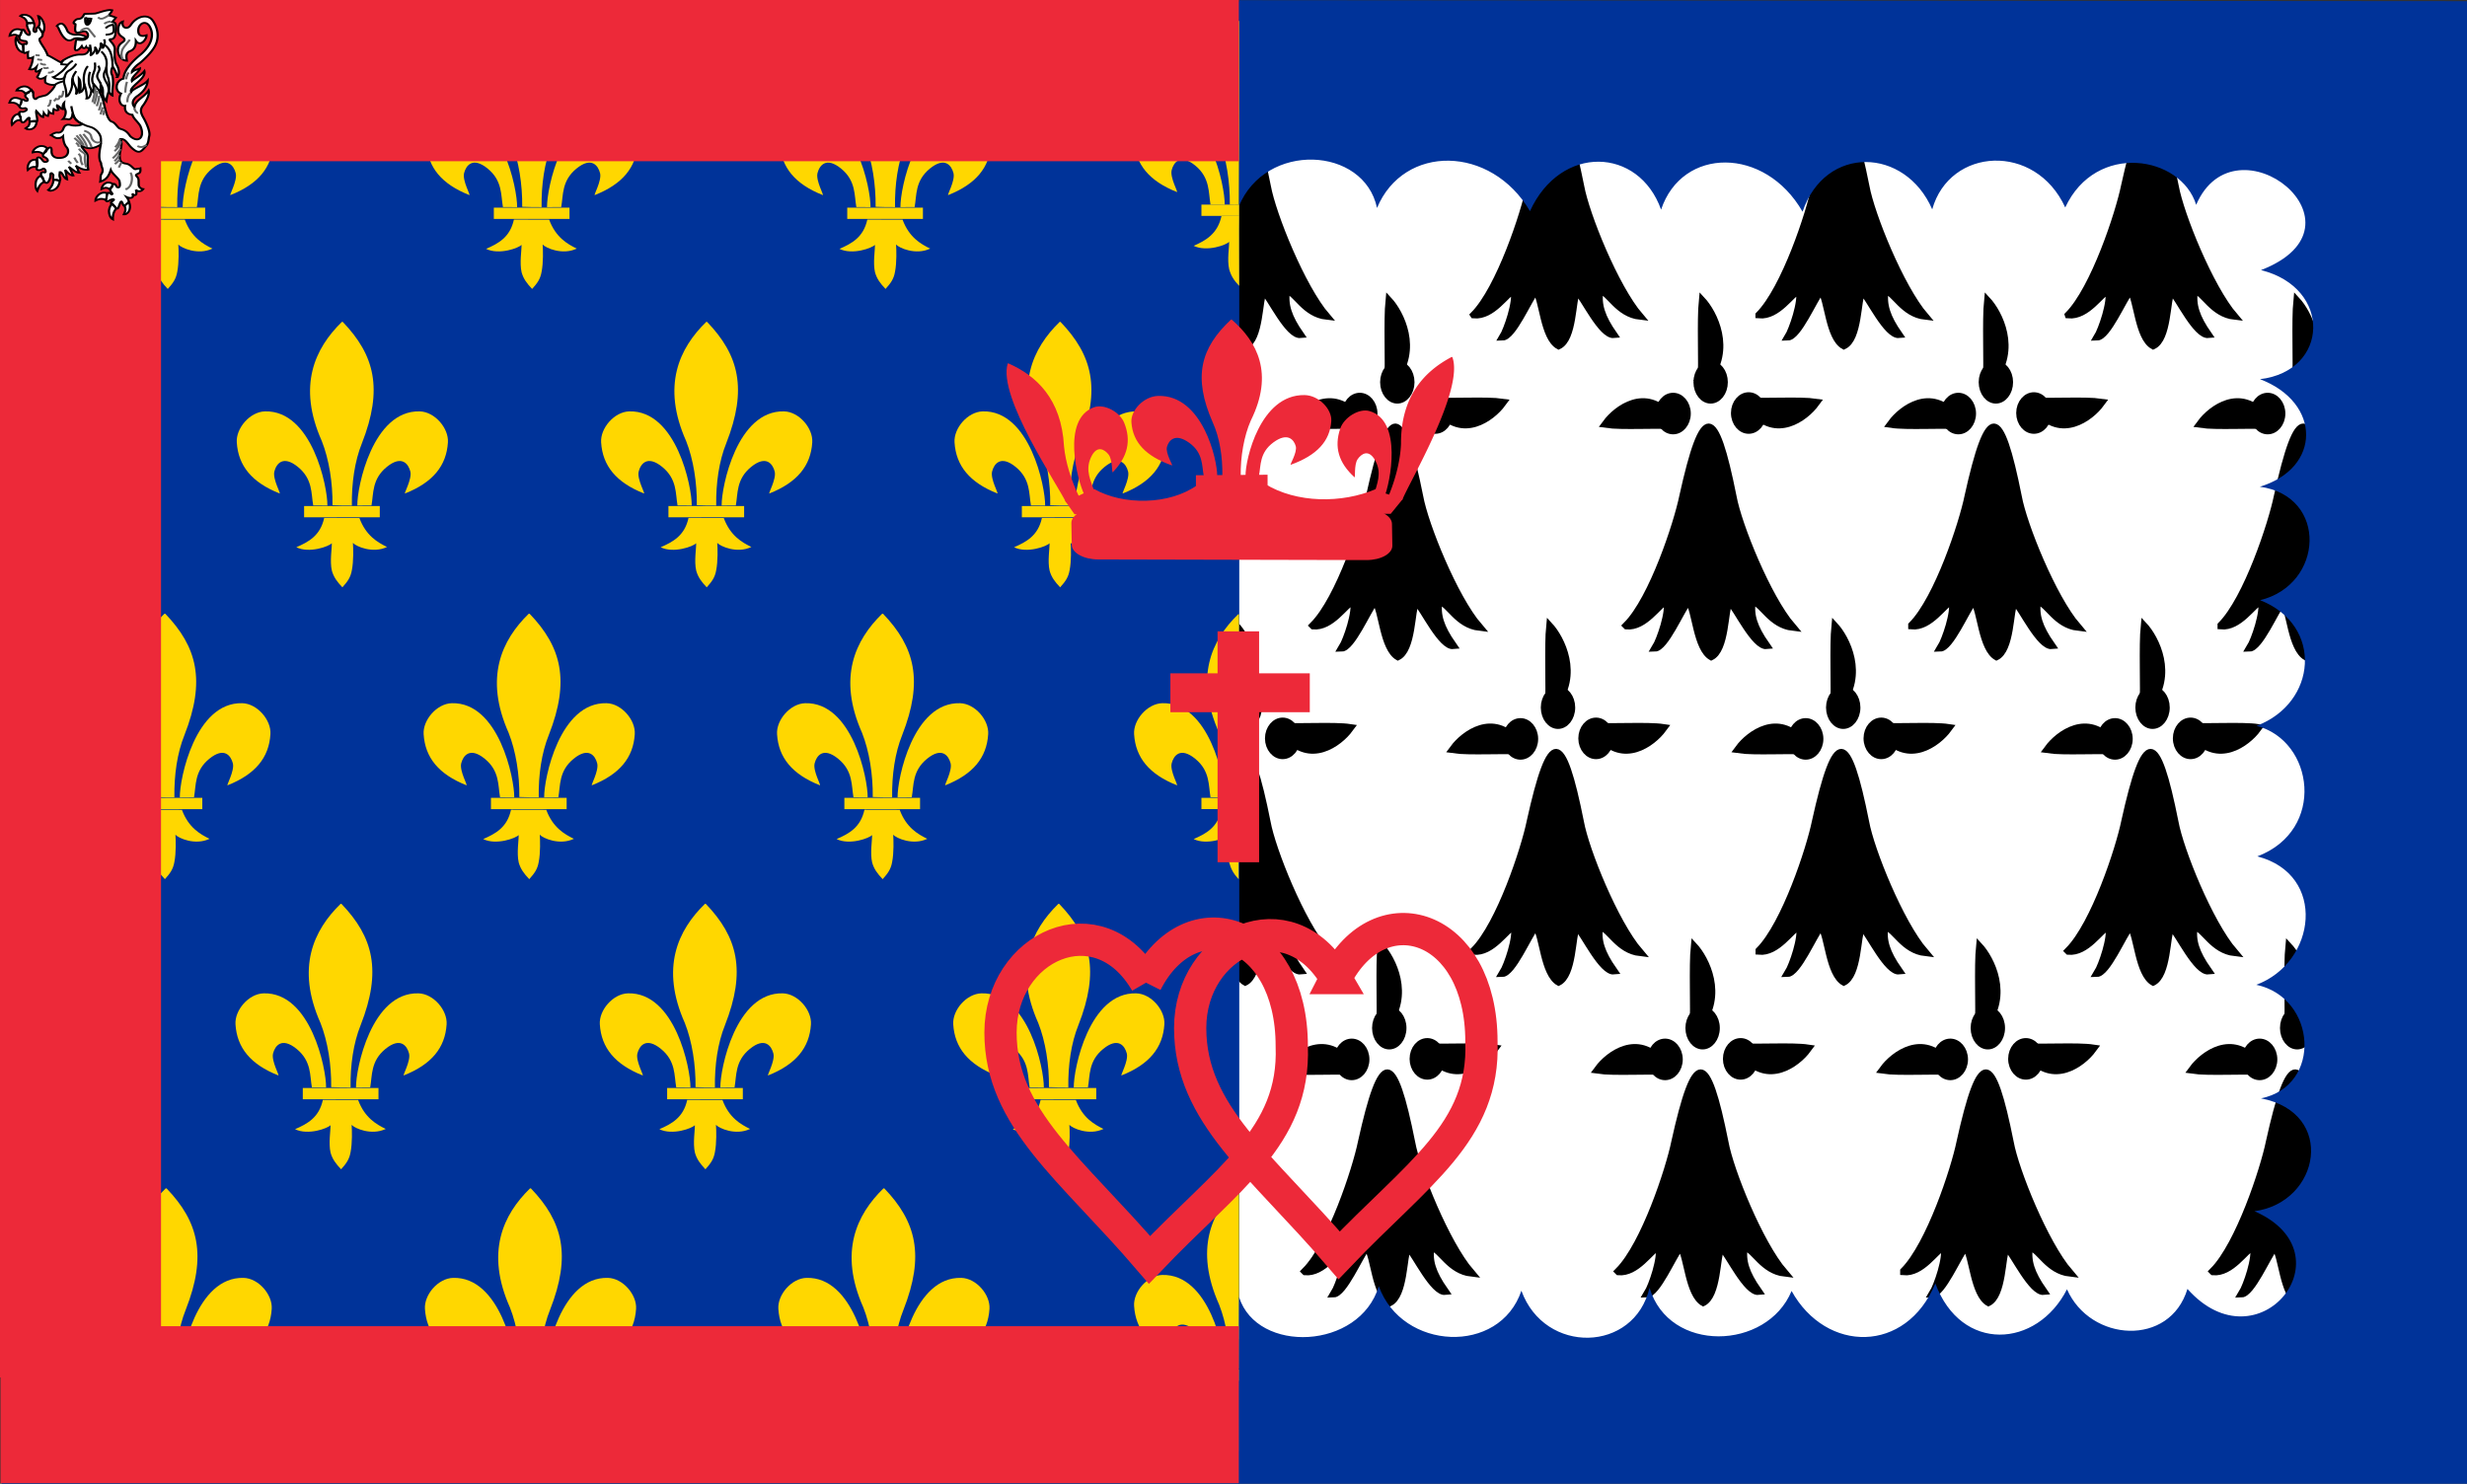 <svg xmlns="http://www.w3.org/2000/svg" width="359.109" height="216.006" xmlns:cgf="https://coding.garden/flags"><rect width="100%" height="100%" fill="#333333" stroke="none"/><path fill="#FFF" d="M179.553 18.821h161.021v176.141H179.553z"></path><g stroke="#000"><path d="M-38.026-66.608c4.034-3.387 7.902-13.144 8.756-16.632 3.202-11.977 5.068-11.762 7.917.067.797 3.635 5.341 12.993 9.221 16.746-3.484-.332-4.79-3.133-6.238-3.314-.362 1.812.284 3.44 2.161 5.67-1.885.151-4.67-4.745-5.756-5.651-.724 1.088-.487 6.195-2.841 7.103-2.355-1.088-2.466-6.028-3.553-7.115-1.087 1.087-3.565 5.957-5.17 5.983.692-.933 2.235-4.559 1.785-6.009-1.156.281-3.292 3.389-6.282 3.152z" transform="matrix(.936 0 0 1.13 204.477 213.698)"></path><path stroke-width="1.058" d="M-18.465-95.478c1.72.172 7.489-.135 9.968.172-1.648 1.857-6.251 4.7-10.14.861l.172-1.033z" transform="matrix(.936 0 0 1.13 204.477 213.698)"></path><path d="M-16.73-93.987c0 1.202-1.008 2.176-2.252 2.176-1.243 0-2.251-.974-2.251-2.176 0-1.203 1.008-2.177 2.251-2.177 1.244-.001 2.252.974 2.252 2.177z" transform="matrix(.936 0 0 1.13 204.477 213.698)"></path><path stroke-width="1.058" d="M-18.465-95.225c1.72.172 7.488-.135 9.968.172-1.648 1.857-6.251 4.701-10.14.862l.172-1.034z" transform="matrix(-.936 0 0 -1.13 157.947 1.649)"></path><path d="M-16.729-93.735c0 1.203-1.008 2.177-2.252 2.177-1.243 0-2.251-.975-2.251-2.177s1.008-2.176 2.251-2.176c1.243 0 2.252.974 2.252 2.176z" transform="matrix(-.936 0 0 -1.13 157.947 1.649)"></path><path stroke-width="1.058" d="M-18.333-95.35c1.723.172 7.499-.135 9.982.172-1.652 1.855-6.26 4.694-10.154.86l.172-1.032z" transform="matrix(0 -1.13 .936 0 269.032 81.704)"></path><path d="M-16.595-93.861c0 1.2-1.009 2.174-2.255 2.174-1.245 0-2.255-.974-2.255-2.174s1.01-2.174 2.255-2.174c1.245 0 2.255.974 2.255 2.174z" transform="matrix(0 -1.13 .936 0 269.032 81.704)"></path><path d="M-38.026-66.608c4.034-3.387 7.902-13.144 8.756-16.632 3.202-11.977 5.068-11.762 7.917.067.797 3.635 5.341 12.993 9.221 16.746-3.484-.332-4.79-3.133-6.238-3.314-.362 1.812.284 3.44 2.161 5.67-1.885.151-4.67-4.745-5.756-5.651-.724 1.088-.487 6.195-2.841 7.103-2.355-1.088-2.466-6.028-3.553-7.115-1.087 1.087-3.565 5.957-5.17 5.983.692-.933 2.235-4.559 1.785-6.009-1.155.281-3.292 3.389-6.282 3.152z" transform="matrix(.936 0 0 1.13 250.09 213.698)"></path><path stroke-width="1.058" d="M-18.465-95.478c1.72.172 7.489-.135 9.968.172-1.648 1.857-6.251 4.7-10.14.861l.172-1.033z" transform="matrix(.936 0 0 1.13 250.09 213.698)"></path><path d="M-16.73-93.987c0 1.202-1.008 2.176-2.252 2.176-1.243 0-2.251-.974-2.251-2.176 0-1.203 1.008-2.177 2.251-2.177 1.244-.001 2.252.974 2.252 2.177z" transform="matrix(.936 0 0 1.13 250.09 213.698)"></path><path stroke-width="1.058" d="M-18.465-95.225c1.72.172 7.488-.135 9.968.172-1.648 1.857-6.251 4.701-10.14.862l.172-1.034z" transform="matrix(-.936 0 0 -1.13 203.56 1.649)"></path><path d="M-16.729-93.735c0 1.203-1.008 2.177-2.252 2.177-1.243 0-2.252-.975-2.252-2.177s1.009-2.176 2.252-2.176c1.243 0 2.252.974 2.252 2.176z" transform="matrix(-.936 0 0 -1.13 203.56 1.649)"></path><path stroke-width="1.058" d="M-18.333-95.35c1.723.172 7.499-.135 9.982.172-1.652 1.855-6.26 4.694-10.154.86l.172-1.032z" transform="matrix(0 -1.13 .936 0 314.645 81.704)"></path><path d="M-16.595-93.861c0 1.2-1.009 2.174-2.255 2.174-1.245 0-2.255-.974-2.255-2.174s1.01-2.174 2.255-2.174c1.245 0 2.255.973 2.255 2.174z" transform="matrix(0 -1.13 .936 0 314.645 81.704)"></path><path d="M-38.027-66.608c4.035-3.387 7.902-13.144 8.757-16.632 3.202-11.977 5.067-11.762 7.916.067.797 3.635 5.342 12.993 9.221 16.746-3.484-.332-4.789-3.133-6.237-3.314-.362 1.812.283 3.44 2.159 5.67-1.885.151-4.67-4.745-5.756-5.651-.724 1.088-.487 6.195-2.841 7.103-2.354-1.088-2.466-6.028-3.553-7.115-1.086 1.087-3.565 5.957-5.17 5.983.692-.933 2.235-4.559 1.786-6.009-1.155.281-3.291 3.389-6.282 3.152z" transform="matrix(.936 0 0 1.13 291.609 213.698)"></path><path stroke-width="1.058" d="M-18.466-95.478c1.72.172 7.489-.135 9.969.172-1.649 1.857-6.251 4.7-10.141.861l.172-1.033z" transform="matrix(.936 0 0 1.13 291.609 213.698)"></path><path d="M-16.73-93.987c0 1.202-1.008 2.176-2.251 2.176-1.244 0-2.252-.974-2.252-2.176 0-1.203 1.008-2.177 2.252-2.177 1.243-.001 2.251.974 2.251 2.177z" transform="matrix(.936 0 0 1.13 291.609 213.698)"></path><path stroke-width="1.058" d="M-18.466-95.225c1.72.172 7.489-.135 9.969.172-1.649 1.857-6.251 4.701-10.141.862l.172-1.034z" transform="matrix(-.936 0 0 -1.13 245.078 1.649)"></path><path d="M-16.729-93.735c0 1.203-1.009 2.177-2.252 2.177-1.244 0-2.252-.975-2.252-2.177s1.008-2.176 2.252-2.176c1.243 0 2.252.974 2.252 2.176z" transform="matrix(-.936 0 0 -1.13 245.078 1.649)"></path><path stroke-width="1.058" d="M-18.333-95.35c1.723.172 7.499-.135 9.982.172-1.652 1.855-6.26 4.695-10.154.86l.172-1.032z" transform="matrix(0 -1.13 .936 0 356.163 81.704)"></path><path d="M-16.595-93.862c0 1.201-1.009 2.174-2.255 2.174-1.245 0-2.255-.973-2.255-2.174 0-1.2 1.01-2.173 2.255-2.173 1.245 0 2.255.973 2.255 2.173z" transform="matrix(0 -1.13 .936 0 356.163 81.704)"></path><path d="M-38.026-66.608c4.034-3.387 7.901-13.144 8.756-16.632 3.202-11.977 5.067-11.762 7.916.067.797 3.635 5.342 12.993 9.221 16.746-3.484-.332-4.789-3.133-6.237-3.314-.362 1.812.283 3.44 2.161 5.67-1.886.151-4.671-4.745-5.757-5.651-.724 1.088-.486 6.195-2.841 7.103-2.354-1.088-2.466-6.028-3.553-7.115-1.087 1.087-3.565 5.957-5.17 5.983.692-.933 2.235-4.559 1.786-6.009-1.156.281-3.292 3.389-6.282 3.152z" transform="matrix(.936 0 0 1.13 336.636 213.698)"></path><path stroke-width="1.058" d="M-18.466-95.478c1.721.172 7.489-.135 9.969.172-1.649 1.857-6.251 4.7-10.14.861l.171-1.033z" transform="matrix(.936 0 0 1.13 336.636 213.698)"></path><path d="M-16.729-93.987c0 1.202-1.008 2.176-2.252 2.176s-2.252-.974-2.252-2.176c0-1.203 1.008-2.177 2.252-2.177s2.252.974 2.252 2.177z" transform="matrix(.936 0 0 1.13 336.636 213.698)"></path><path stroke-width="1.058" d="M-18.466-95.225c1.72.172 7.489-.135 9.969.172-1.649 1.857-6.252 4.701-10.141.862l.172-1.034z" transform="matrix(-.936 0 0 -1.13 290.106 1.649)"></path><path d="M-16.73-93.735c0 1.203-1.008 2.177-2.251 2.177-1.244 0-2.252-.975-2.252-2.177s1.008-2.176 2.252-2.176c1.243 0 2.251.974 2.251 2.176z" transform="matrix(-.936 0 0 -1.13 290.106 1.649)"></path><path stroke-width="1.058" d="M-18.333-95.349c1.723.171 7.499-.136 9.982.171-1.652 1.856-6.26 4.695-10.154.86l.172-1.031z" transform="matrix(0 -1.13 .936 0 401.19 81.704)"></path><path d="M-16.595-93.861c0 1.2-1.009 2.173-2.255 2.173-1.245 0-2.255-.973-2.255-2.173 0-1.201 1.01-2.174 2.255-2.174 1.245 0 2.255.973 2.255 2.174z" transform="matrix(0 -1.13 .936 0 401.19 81.704)"></path><path d="M168.899 45.85c3.774-3.825 7.394-14.846 8.192-18.786 2.996-13.53 4.742-13.286 7.407.075.746 4.107 4.997 14.678 8.628 18.917-3.26-.375-4.481-3.54-5.837-3.744-.34 2.049.266 3.887 2.02 6.407-1.763.169-4.368-5.36-5.385-6.384-.678 1.229-.456 6.999-2.658 8.022-2.203-1.23-2.308-6.808-3.324-8.037-1.017 1.229-3.336 6.73-4.837 6.759.647-1.052 2.09-5.148 1.67-6.787-1.08.317-3.078 3.827-5.876 3.559z"></path><path stroke-width="1.058" d="M-18.466-95.585c1.72.172 7.489-.135 9.968.172-1.648 1.857-6.251 4.7-10.14.862l.172-1.034z" transform="matrix(.936 0 0 1.13 204.477 121.213)"></path><path d="M-16.73-94.096c0 1.203-1.008 2.177-2.252 2.177-1.243 0-2.251-.975-2.251-2.177 0-1.203 1.008-2.176 2.251-2.176 1.244 0 2.252.974 2.252 2.176z" transform="matrix(.936 0 0 1.13 204.477 121.213)"></path><path stroke-width="1.058" d="M-18.465-95.118c1.72.172 7.488-.135 9.968.172-1.648 1.858-6.251 4.7-10.14.861l.172-1.033z" transform="matrix(-.936 0 0 -1.13 157.947 -90.836)"></path><path d="M-16.729-93.627c0 1.203-1.008 2.176-2.252 2.176-1.243 0-2.251-.973-2.251-2.176 0-1.203 1.008-2.177 2.251-2.177 1.244 0 2.252.975 2.252 2.177z" transform="matrix(-.936 0 0 -1.13 157.947 -90.836)"></path><path d="M214.51 45.85c3.775-3.825 7.395-14.846 8.193-18.786 2.996-13.53 4.742-13.286 7.407.075.746 4.107 4.997 14.678 8.628 18.917-3.26-.375-4.481-3.54-5.837-3.744-.34 2.049.266 3.887 2.02 6.407-1.763.169-4.368-5.36-5.385-6.384-.678 1.229-.456 6.999-2.658 8.022-2.203-1.23-2.308-6.808-3.324-8.037-1.017 1.229-3.336 6.73-4.837 6.759.647-1.052 2.09-5.148 1.67-6.787-1.08.317-3.078 3.827-5.876 3.559z"></path><path stroke-width="1.058" d="M-18.466-95.585c1.72.172 7.489-.135 9.968.172-1.648 1.857-6.251 4.7-10.14.862l.172-1.034z" transform="matrix(.936 0 0 1.13 250.09 121.213)"></path><path d="M-16.73-94.096c0 1.203-1.008 2.177-2.252 2.177-1.243 0-2.251-.975-2.251-2.177 0-1.203 1.008-2.176 2.251-2.176 1.244 0 2.252.974 2.252 2.176z" transform="matrix(.936 0 0 1.13 250.09 121.213)"></path><path stroke-width="1.058" d="M-18.465-95.118c1.72.172 7.488-.135 9.968.172-1.648 1.858-6.251 4.7-10.14.861l.172-1.033z" transform="matrix(-.936 0 0 -1.13 203.56 -90.836)"></path><path d="M-16.729-93.627c0 1.203-1.008 2.176-2.252 2.176-1.243 0-2.252-.973-2.252-2.176 0-1.203 1.009-2.177 2.252-2.177 1.244 0 2.252.975 2.252 2.177z" transform="matrix(-.936 0 0 -1.13 203.56 -90.836)"></path><path d="M256.03 45.85c3.775-3.825 7.394-14.846 8.193-18.786 2.996-13.53 4.74-13.286 7.406.075.746 4.107 4.998 14.678 8.628 18.917-3.26-.375-4.48-3.54-5.836-3.744-.34 2.049.265 3.887 2.02 6.407-1.763.169-4.368-5.36-5.385-6.384-.678 1.229-.456 6.999-2.658 8.022-2.202-1.23-2.308-6.808-3.324-8.037-1.017 1.229-3.336 6.73-4.837 6.759.647-1.052 2.09-5.148 1.67-6.787-1.081.317-3.08 3.827-5.877 3.559z"></path><path stroke-width="1.058" d="M-18.466-95.585c1.72.172 7.489-.135 9.969.172-1.649 1.857-6.251 4.7-10.141.862l.172-1.034z" transform="matrix(.936 0 0 1.13 291.609 121.213)"></path><path d="M-16.73-94.096c0 1.203-1.008 2.177-2.251 2.177-1.244 0-2.252-.975-2.252-2.177 0-1.203 1.008-2.176 2.252-2.176 1.242 0 2.251.974 2.251 2.176z" transform="matrix(.936 0 0 1.13 291.609 121.213)"></path><path stroke-width="1.058" d="M-18.465-95.118c1.72.172 7.489-.135 9.969.172-1.649 1.858-6.251 4.7-10.141.861l.172-1.033z" transform="matrix(-.936 0 0 -1.13 245.078 -90.836)"></path><path d="M-16.729-93.627c0 1.203-1.009 2.176-2.252 2.176-1.244 0-2.252-.973-2.252-2.176 0-1.203 1.008-2.177 2.252-2.177 1.243 0 2.252.975 2.252 2.177z" transform="matrix(-.936 0 0 -1.13 245.078 -90.836)"></path><path d="M301.058 45.85c3.774-3.825 7.393-14.846 8.192-18.786 2.996-13.53 4.74-13.286 7.406.075.746 4.107 4.998 14.678 8.628 18.917-3.26-.375-4.48-3.54-5.836-3.744-.34 2.049.265 3.887 2.02 6.407-1.764.169-4.37-5.36-5.386-6.384-.678 1.229-.455 6.999-2.658 8.022-2.202-1.23-2.308-6.808-3.324-8.037-1.017 1.229-3.336 6.73-4.837 6.759.647-1.052 2.09-5.148 1.67-6.787-1.08.317-3.078 3.827-5.875 3.559z"></path><path stroke-width="1.058" d="M-18.466-95.585c1.721.172 7.489-.135 9.969.172-1.649 1.857-6.251 4.7-10.14.862l.171-1.034z" transform="matrix(.936 0 0 1.13 336.636 121.213)"></path><path d="M-16.73-94.096c0 1.203-1.008 2.177-2.252 2.177s-2.252-.975-2.252-2.177c0-1.203 1.008-2.176 2.252-2.176s2.252.974 2.252 2.176z" transform="matrix(.936 0 0 1.13 336.636 121.213)"></path><path stroke-width="1.058" d="M-18.465-95.118c1.72.172 7.489-.135 9.969.172-1.649 1.858-6.252 4.7-10.141.861l.172-1.033z" transform="matrix(-.936 0 0 -1.13 290.106 -90.836)"></path><path d="M-16.729-93.627c0 1.203-1.008 2.176-2.251 2.176-1.244 0-2.252-.973-2.252-2.176 0-1.203 1.008-2.177 2.252-2.177 1.242 0 2.251.975 2.251 2.177z" transform="matrix(-.936 0 0 -1.13 290.106 -90.836)"></path><path d="M-38.026-66.664c4.034-3.386 7.902-13.143 8.756-16.631 3.202-11.978 5.067-11.763 7.917.067.796 3.635 5.341 12.993 9.221 16.746-3.484-.332-4.79-3.133-6.238-3.314-.362 1.812.283 3.44 2.161 5.671-1.885.151-4.671-4.745-5.757-5.651-.724 1.087-.486 6.196-2.841 7.102-2.354-1.088-2.466-6.027-3.553-7.115-1.086 1.088-3.564 5.958-5.17 5.983.692-.932 2.235-4.559 1.786-6.008-1.157.28-3.293 3.387-6.282 3.15z" transform="matrix(.936 0 0 1.13 226.699 166.396)"></path><path stroke-width="1.058" d="M-18.466-95.533c1.72.172 7.488-.134 9.968.172-1.649 1.858-6.251 4.7-10.14.862l.172-1.034z" transform="matrix(.936 0 0 1.13 226.699 166.396)"></path><path d="M-16.73-94.043c0 1.203-1.008 2.177-2.252 2.177s-2.252-.975-2.252-2.177c0-1.203 1.008-2.177 2.252-2.177s2.252.975 2.252 2.177z" transform="matrix(.936 0 0 1.13 226.699 166.396)"></path><path stroke-width="1.058" d="M-18.465-95.17c1.72.172 7.489-.135 9.969.172-1.649 1.857-6.252 4.7-10.141.86l.172-1.032z" transform="matrix(-.936 0 0 -1.13 180.169 -45.653)"></path><path d="M-16.729-93.68c0 1.203-1.008 2.177-2.252 2.177-1.243 0-2.251-.974-2.251-2.177s1.008-2.176 2.251-2.176c1.244 0 2.252.974 2.252 2.176z" transform="matrix(-.936 0 0 -1.13 180.169 -45.653)"></path><path stroke-width="1.058" d="M-18.278-95.35c1.723.172 7.498-.135 9.981.172-1.651 1.855-6.259 4.694-10.153.86l.172-1.032z" transform="matrix(0 -1.13 .936 0 291.254 34.402)"></path><path d="M-16.54-93.862c0 1.2-1.009 2.174-2.255 2.174s-2.255-.974-2.255-2.174c0-1.201 1.009-2.174 2.255-2.174s2.255.973 2.255 2.174z" transform="matrix(0 -1.13 .936 0 291.254 34.402)"></path><path d="M-38.026-66.664c4.034-3.386 7.902-13.143 8.756-16.631 3.202-11.978 5.067-11.763 7.916.067.797 3.635 5.342 12.993 9.221 16.746-3.484-.332-4.789-3.133-6.237-3.314-.362 1.812.283 3.44 2.161 5.671-1.886.151-4.671-4.745-5.757-5.651-.724 1.087-.486 6.196-2.841 7.102-2.354-1.088-2.466-6.027-3.553-7.115-1.086 1.088-3.565 5.958-5.17 5.983.692-.932 2.235-4.559 1.786-6.008-1.157.28-3.293 3.387-6.282 3.15z" transform="matrix(.936 0 0 1.13 272.31 166.396)"></path><path stroke-width="1.058" d="M-18.467-95.533c1.721.172 7.489-.134 9.969.172-1.649 1.858-6.251 4.7-10.14.862l.171-1.034z" transform="matrix(.936 0 0 1.13 272.31 166.396)"></path><path d="M-16.73-94.043c0 1.203-1.008 2.177-2.252 2.177s-2.252-.975-2.252-2.177c0-1.203 1.008-2.177 2.252-2.177s2.252.975 2.252 2.177z" transform="matrix(.936 0 0 1.13 272.31 166.396)"></path><path stroke-width="1.058" d="M-18.465-95.17c1.72.172 7.489-.135 9.969.172-1.649 1.857-6.252 4.7-10.141.86l.172-1.032z" transform="matrix(-.936 0 0 -1.13 225.78 -45.653)"></path><path d="M-16.729-93.68c0 1.203-1.008 2.177-2.251 2.177-1.244 0-2.252-.974-2.252-2.177s1.008-2.176 2.252-2.176c1.243 0 2.251.974 2.251 2.176z" transform="matrix(-.936 0 0 -1.13 225.78 -45.653)"></path><path stroke-width="1.058" d="M-18.278-95.35c1.723.171 7.498-.135 9.981.171-1.651 1.856-6.259 4.695-10.153.861l.172-1.032z" transform="matrix(0 -1.13 .936 0 336.866 34.402)"></path><path d="M-16.54-93.862c0 1.2-1.009 2.173-2.255 2.173s-2.255-.973-2.255-2.173c0-1.201 1.009-2.174 2.255-2.174s2.255.973 2.255 2.174z" transform="matrix(0 -1.13 .936 0 336.866 34.402)"></path><path d="M-38.027-66.664c4.034-3.386 7.902-13.143 8.756-16.631 3.202-11.978 5.068-11.763 7.917.067.797 3.635 5.341 12.993 9.221 16.746-3.484-.332-4.79-3.133-6.238-3.314-.362 1.812.284 3.44 2.161 5.671-1.885.151-4.671-4.745-5.756-5.651-.724 1.087-.487 6.196-2.841 7.102-2.355-1.088-2.466-6.027-3.553-7.115-1.087 1.088-3.565 5.958-5.171 5.983.693-.932 2.236-4.559 1.786-6.008-1.156.28-3.291 3.387-6.282 3.15z" transform="matrix(.936 0 0 1.13 313.83 166.396)"></path><path stroke-width="1.058" d="M-18.466-95.533c1.72.172 7.488-.134 9.968.172-1.648 1.858-6.251 4.7-10.14.862l.172-1.034z" transform="matrix(.936 0 0 1.13 313.83 166.396)"></path><path d="M-16.73-94.043c0 1.203-1.008 2.177-2.252 2.177-1.243 0-2.251-.975-2.251-2.177 0-1.203 1.008-2.177 2.251-2.177 1.243 0 2.252.975 2.252 2.177z" transform="matrix(.936 0 0 1.13 313.83 166.396)"></path><path stroke-width="1.058" d="M-18.465-95.17c1.72.172 7.489-.135 9.968.172-1.648 1.857-6.251 4.7-10.14.86l.172-1.032z" transform="matrix(-.936 0 0 -1.13 267.3 -45.653)"></path><path d="M-16.729-93.68c0 1.203-1.008 2.177-2.252 2.177-1.243 0-2.251-.974-2.251-2.177s1.008-2.176 2.251-2.176c1.244 0 2.252.974 2.252 2.176z" transform="matrix(-.936 0 0 -1.13 267.3 -45.653)"></path><path stroke-width="1.058" d="M-18.278-95.35c1.723.172 7.498-.135 9.981.172-1.651 1.855-6.259 4.694-10.153.86l.172-1.032z" transform="matrix(0 -1.13 .936 0 378.385 34.402)"></path><path d="M-16.54-93.862c0 1.2-1.009 2.174-2.255 2.174s-2.255-.974-2.255-2.174 1.009-2.174 2.255-2.174 2.255.974 2.255 2.174z" transform="matrix(0 -1.13 .936 0 378.385 34.402)"></path><path d="M-38.027-66.664c4.035-3.386 7.902-13.143 8.757-16.631 3.201-11.978 5.067-11.763 7.916.067.797 3.635 5.341 12.993 9.221 16.746-3.484-.332-4.79-3.133-6.238-3.314-.362 1.812.284 3.44 2.161 5.671-1.885.151-4.67-4.745-5.756-5.651-.724 1.087-.487 6.196-2.841 7.102-2.354-1.088-2.466-6.027-3.553-7.115-1.087 1.088-3.565 5.958-5.17 5.983.692-.932 2.235-4.559 1.786-6.008-1.156.28-3.293 3.387-6.283 3.15z" transform="matrix(.936 0 0 1.13 358.857 166.396)"></path><path stroke-width="1.058" d="M-18.466-95.533c1.72.172 7.489-.134 9.969.172-1.649 1.858-6.252 4.7-10.141.862l.172-1.034z" transform="matrix(.936 0 0 1.13 358.857 166.396)"></path><path d="M-16.731-94.043c0 1.203-1.008 2.177-2.251 2.177-1.244 0-2.252-.975-2.252-2.177 0-1.203 1.008-2.177 2.252-2.177 1.243 0 2.251.975 2.251 2.177z" transform="matrix(.936 0 0 1.13 358.857 166.396)"></path><path stroke-width="1.058" d="M-18.465-95.17c1.721.172 7.489-.135 9.969.172-1.649 1.857-6.251 4.7-10.14.86l.171-1.032z" transform="matrix(-.936 0 0 -1.13 312.327 -45.653)"></path><path d="M-16.728-93.68c0 1.203-1.008 2.177-2.252 2.177s-2.252-.974-2.252-2.177 1.008-2.176 2.252-2.176 2.252.974 2.252 2.176z" transform="matrix(-.936 0 0 -1.13 312.327 -45.653)"></path><path stroke-width="1.058" d="M-18.278-95.351c1.723.172 7.498-.135 9.981.172-1.651 1.855-6.259 4.695-10.153.86l.172-1.032z" transform="matrix(0 -1.13 .936 0 423.412 34.402)"></path><path d="M-16.54-93.862c0 1.201-1.009 2.174-2.255 2.174s-2.255-.973-2.255-2.174c0-1.2 1.009-2.174 2.255-2.174s2.255.973 2.255 2.174z" transform="matrix(0 -1.13 .936 0 423.412 34.402)"></path><path d="M-38.027-66.555c4.034-3.385 7.902-13.143 8.756-16.631 3.202-11.976 5.068-11.762 7.917.067.797 3.636 5.341 12.994 9.221 16.747-3.484-.332-4.79-3.133-6.238-3.315-.362 1.813.284 3.441 2.161 5.671-1.885.15-4.67-4.745-5.756-5.651-.724 1.088-.487 6.195-2.841 7.101-2.355-1.087-2.466-6.027-3.553-7.114-1.087 1.088-3.565 5.958-5.17 5.983.692-.932 2.235-4.558 1.785-6.008-1.155.28-3.292 3.388-6.282 3.15z" transform="matrix(.936 0 0 1.13 225.53 260.293)"></path><path stroke-width="1.058" d="M-18.466-95.424c1.72.173 7.489-.135 9.969.173-1.649 1.857-6.252 4.7-10.141.861l.172-1.034z" transform="matrix(.936 0 0 1.13 225.53 260.293)"></path><path d="M-16.731-93.933c0 1.203-1.008 2.177-2.252 2.177-1.243 0-2.251-.974-2.251-2.177 0-1.202 1.008-2.177 2.251-2.177 1.244 0 2.252.975 2.252 2.177z" transform="matrix(.936 0 0 1.13 225.53 260.293)"></path><path stroke-width="1.058" d="M-18.464-95.28c1.72.172 7.488-.135 9.968.172-1.649 1.858-6.251 4.7-10.14.862l.172-1.034z" transform="matrix(-.936 0 0 -1.13 178.999 48.244)"></path><path d="M-16.728-93.789c0 1.202-1.008 2.177-2.252 2.177s-2.252-.975-2.252-2.177c0-1.203 1.008-2.177 2.252-2.177s2.252.974 2.252 2.177z" transform="matrix(-.936 0 0 -1.13 178.999 48.244)"></path><path stroke-width="1.058" d="M-18.388-95.351c1.722.172 7.499-.135 9.981.172-1.65 1.855-6.259 4.695-10.153.86l.172-1.032z" transform="matrix(0 -1.13 .936 0 290.084 128.299)"></path><path d="M-16.649-93.862c0 1.2-1.011 2.174-2.256 2.174-1.245 0-2.255-.974-2.255-2.174s1.01-2.174 2.255-2.174c1.245 0 2.256.973 2.256 2.174z" transform="matrix(0 -1.13 .936 0 290.084 128.299)"></path><path d="M-38.027-66.555c4.034-3.385 7.902-13.143 8.756-16.631 3.202-11.976 5.068-11.762 7.917.067.797 3.636 5.341 12.994 9.221 16.747-3.484-.332-4.79-3.133-6.238-3.315-.362 1.813.284 3.441 2.161 5.671-1.885.15-4.67-4.745-5.756-5.651-.724 1.088-.487 6.195-2.841 7.101-2.355-1.087-2.466-6.027-3.553-7.114-1.087 1.088-3.565 5.958-5.17 5.983.692-.932 2.235-4.558 1.785-6.008-1.156.28-3.292 3.388-6.282 3.15z" transform="matrix(.936 0 0 1.13 271.141 260.293)"></path><path stroke-width="1.058" d="M-18.466-95.424c1.72.173 7.489-.135 9.968.173-1.648 1.857-6.251 4.7-10.14.861l.172-1.034z" transform="matrix(.936 0 0 1.13 271.141 260.293)"></path><path d="M-16.731-93.933c0 1.203-1.008 2.177-2.252 2.177-1.243 0-2.251-.974-2.251-2.177 0-1.202 1.008-2.177 2.251-2.177 1.244 0 2.252.975 2.252 2.177z" transform="matrix(.936 0 0 1.13 271.141 260.293)"></path><path stroke-width="1.058" d="M-18.464-95.28c1.72.172 7.488-.135 9.968.172-1.648 1.858-6.251 4.7-10.14.862l.172-1.034z" transform="matrix(-.936 0 0 -1.13 224.611 48.244)"></path><path d="M-16.728-93.789c0 1.202-1.008 2.177-2.252 2.177-1.243 0-2.251-.975-2.251-2.177 0-1.203 1.008-2.177 2.251-2.177 1.243 0 2.252.974 2.252 2.177z" transform="matrix(-.936 0 0 -1.13 224.611 48.244)"></path><path stroke-width="1.058" d="M-18.388-95.351c1.722.172 7.499-.135 9.981.172-1.65 1.855-6.259 4.694-10.153.86l.172-1.032z" transform="matrix(0 -1.13 .936 0 335.696 128.299)"></path><path d="M-16.649-93.862c0 1.2-1.011 2.174-2.256 2.174-1.245 0-2.255-.974-2.255-2.174s1.01-2.174 2.255-2.174c1.245 0 2.256.974 2.256 2.174z" transform="matrix(0 -1.13 .936 0 335.696 128.299)"></path><path d="M-38.027-66.555c4.035-3.385 7.902-13.143 8.757-16.631 3.201-11.976 5.067-11.762 7.916.067.797 3.636 5.342 12.994 9.221 16.747-3.484-.332-4.79-3.133-6.237-3.315-.362 1.813.283 3.441 2.159 5.671-1.885.15-4.67-4.745-5.756-5.651-.724 1.088-.487 6.195-2.841 7.101-2.354-1.087-2.466-6.027-3.553-7.114-1.087 1.088-3.565 5.958-5.17 5.983.692-.932 2.235-4.558 1.786-6.008-1.156.28-3.292 3.388-6.282 3.15z" transform="matrix(.936 0 0 1.13 312.66 260.293)"></path><path stroke-width="1.058" d="M-18.467-95.424c1.72.173 7.489-.135 9.969.173-1.649 1.857-6.252 4.7-10.141.861l.172-1.034z" transform="matrix(.936 0 0 1.13 312.66 260.293)"></path><path d="M-16.731-93.933c0 1.203-1.008 2.177-2.251 2.177-1.244 0-2.252-.974-2.252-2.177 0-1.202 1.008-2.177 2.252-2.177 1.243 0 2.251.975 2.251 2.177z" transform="matrix(.936 0 0 1.13 312.66 260.293)"></path><path stroke-width="1.058" d="M-18.465-95.28c1.72.172 7.489-.135 9.969.172-1.649 1.858-6.251 4.7-10.14.862l.171-1.034z" transform="matrix(-.936 0 0 -1.13 266.13 48.244)"></path><path d="M-16.728-93.789c0 1.202-1.008 2.177-2.252 2.177s-2.252-.975-2.252-2.177c0-1.203 1.008-2.177 2.252-2.177s2.252.974 2.252 2.177z" transform="matrix(-.936 0 0 -1.13 266.13 48.244)"></path><path stroke-width="1.058" d="M-18.388-95.351c1.722.172 7.499-.135 9.981.172-1.65 1.855-6.259 4.695-10.153.86l.172-1.032z" transform="matrix(0 -1.13 .936 0 377.215 128.299)"></path><path d="M-16.649-93.863c0 1.201-1.011 2.174-2.256 2.174-1.245 0-2.255-.973-2.255-2.174 0-1.2 1.01-2.174 2.255-2.174 1.245 0 2.256.974 2.256 2.174z" transform="matrix(0 -1.13 .936 0 377.215 128.299)"></path><path d="M-38.027-66.555c4.034-3.385 7.901-13.143 8.756-16.631 3.202-11.976 5.067-11.762 7.916.067.797 3.636 5.342 12.994 9.221 16.747-3.484-.332-4.789-3.133-6.237-3.315-.362 1.813.283 3.441 2.161 5.671-1.886.15-4.671-4.745-5.757-5.651-.724 1.088-.486 6.195-2.841 7.101-2.354-1.087-2.466-6.027-3.553-7.114-1.087 1.088-3.565 5.958-5.17 5.983.692-.932 2.235-4.558 1.786-6.008-1.156.28-3.292 3.388-6.282 3.15z" transform="matrix(.936 0 0 1.13 357.688 260.293)"></path><path stroke-width="1.058" d="M-18.467-95.424c1.721.173 7.489-.135 9.969.173-1.649 1.857-6.251 4.7-10.14.861l.171-1.034z" transform="matrix(.936 0 0 1.13 357.688 260.293)"></path><path d="M-16.73-93.933c0 1.203-1.008 2.177-2.252 2.177s-2.252-.974-2.252-2.177c0-1.202 1.008-2.177 2.252-2.177s2.252.975 2.252 2.177z" transform="matrix(.936 0 0 1.13 357.688 260.293)"></path><path stroke-width="1.058" d="M-18.465-95.28c1.72.172 7.489-.135 9.969.172-1.649 1.858-6.252 4.7-10.141.862l.172-1.034z" transform="matrix(-.936 0 0 -1.13 311.158 48.244)"></path><path d="M-16.729-93.789c0 1.202-1.008 2.177-2.251 2.177-1.244 0-2.252-.975-2.252-2.177 0-1.203 1.008-2.177 2.252-2.177 1.243 0 2.251.974 2.251 2.177z" transform="matrix(-.936 0 0 -1.13 311.158 48.244)"></path><path stroke-width="1.058" d="M-18.388-95.35c1.722.171 7.499-.136 9.981.171-1.65 1.856-6.259 4.695-10.153.86l.172-1.031z" transform="matrix(0 -1.13 .936 0 422.243 128.299)"></path><path d="M-16.649-93.862c0 1.2-1.011 2.173-2.256 2.173-1.245 0-2.255-.973-2.255-2.173 0-1.201 1.01-2.174 2.255-2.174 1.245 0 2.256.973 2.256 2.174z" transform="matrix(0 -1.13 .936 0 422.243 128.299)"></path></g><path fill="#039" d="M.256.298h180.138v215.708H.256z"></path><g fill="gold"><path d="M33.325 197.978c4.03-1.598 6.016-4.017 6.229-7.43.137-2.053-1.909-4.46-4.1-4.515-6.842-.187-9.129 10.983-9.088 13.71.289-.001 1.712-.03 2.065-.016.312-1.722.044-3.831 2.229-5.61 2.187-1.778 3.153-.423 3.427.672s-1.008 3.3-.762 3.189zm-18.274 0c-4.031-1.598-6.016-4.017-6.229-7.43-.137-2.053 1.909-4.46 4.099-4.515 6.843-.187 9.13 10.983 9.089 13.71-.289-.001-1.713-.03-2.065-.016-.312-1.722-.044-3.831-2.23-5.61-2.187-1.778-3.153-.423-3.426.672-.274 1.095 1.008 3.3.762 3.189z"></path><path d="M24.244 173.004c4.649 4.84 5.898 9.764 2.798 17.65-1.062 2.634-1.513 5.795-1.469 9.08-.45.01-2.366-.012-2.82-.044.04-3.245-.497-6.66-1.557-9.34-3.59-8.052-1.003-13.516 2.925-17.347h.123zm2.444 28.591c.951 2.544 2.632 3.505 4.005 4.179-2.093.993-4.513-.086-4.968-.6.056.718.112 2.656-.149 3.966-.177 1.056-.625 1.664-1.382 2.506-.784-.823-1.27-1.486-1.531-2.421-.317-1.357.019-3.283-.01-4.003-.362.448-3.258 1.524-5.163.589 1.773-.774 3.492-1.676 4.052-4.263.208.013 4.623.01 5.146.01v.037zm-8.067-1.785h11.016v1.642H18.621z"></path></g><g fill="gold"><path d="M86.36 197.978c4.031-1.598 6.016-4.017 6.23-7.43.136-2.053-1.91-4.46-4.1-4.515-6.843-.187-9.13 10.983-9.089 13.71.29-.001 1.712-.03 2.065-.016.312-1.722.044-3.831 2.23-5.61 2.186-1.778 3.152-.423 3.426.672s-1.008 3.3-.762 3.189zm-18.274 0c-4.03-1.598-6.016-4.017-6.229-7.43-.137-2.053 1.91-4.46 4.1-4.515 6.842-.187 9.13 10.983 9.088 13.71-.289-.001-1.713-.03-2.065-.016-.312-1.722-.044-3.831-2.23-5.61-2.187-1.778-3.152-.423-3.426.672s1.008 3.3.762 3.189z"></path><path d="M77.28 173.004c4.648 4.84 5.897 9.764 2.797 17.65-1.062 2.634-1.513 5.795-1.469 9.08-.45.01-2.366-.012-2.82-.044.04-3.245-.497-6.66-1.557-9.34-3.59-8.052-1.003-13.516 2.925-17.347h.124zm2.443 28.591c.951 2.544 2.632 3.505 4.005 4.179-2.093.993-4.513-.086-4.968-.6.056.718.112 2.656-.149 3.966-.177 1.056-.625 1.664-1.382 2.506-.784-.823-1.27-1.486-1.53-2.421-.318-1.357.018-3.283-.01-4.003-.363.448-3.259 1.524-5.164.589 1.773-.774 3.492-1.676 4.052-4.263.208.013 4.623.01 5.146.01v.037zm-8.067-1.785h11.016v1.642H71.656z"></path></g><g fill="gold"><path d="M137.803 197.978c4.031-1.598 6.016-4.017 6.23-7.43.136-2.053-1.91-4.46-4.1-4.515-6.843-.187-9.13 10.983-9.089 13.71.29-.001 1.712-.03 2.065-.016.312-1.722.044-3.831 2.23-5.61 2.186-1.778 3.152-.423 3.426.672s-1.008 3.3-.762 3.189zm-18.273 0c-4.03-1.598-6.016-4.017-6.229-7.43-.137-2.053 1.91-4.46 4.1-4.515 6.841-.187 9.13 10.983 9.088 13.71-.289-.001-1.713-.03-2.065-.016-.312-1.722-.044-3.831-2.23-5.61-2.187-1.778-3.153-.423-3.426.672-.274 1.095 1.008 3.3.762 3.189z"></path><path d="M128.723 173.004c4.65 4.84 5.897 9.764 2.798 17.65-1.062 2.634-1.513 5.795-1.47 9.08-.449.01-2.365-.012-2.819-.044.04-3.245-.497-6.66-1.557-9.34-3.59-8.052-1.003-13.516 2.925-17.347h.123zm2.444 28.591c.951 2.544 2.632 3.505 4.005 4.179-2.094.993-4.513-.086-4.968-.6.056.718.112 2.656-.149 3.966-.177 1.056-.625 1.664-1.382 2.506-.784-.823-1.27-1.486-1.53-2.421-.318-1.357.018-3.283-.01-4.003-.364.448-3.259 1.524-5.164.589 1.773-.774 3.492-1.676 4.052-4.263.208.013 4.623.01 5.146.01v.037zm-8.067-1.785h11.016v1.642H123.1z"></path></g><g fill="gold"><path d="M58.782 156.556c4.03-1.598 6.016-4.017 6.229-7.43.137-2.053-1.909-4.46-4.1-4.516-6.842-.185-9.129 10.985-9.088 13.711.289 0 1.712-.029 2.065-.016.312-1.722.044-3.83 2.229-5.609 2.187-1.779 3.153-.424 3.427.671s-1.008 3.3-.762 3.19zm-18.274 0c-4.031-1.598-6.016-4.017-6.229-7.43-.137-2.053 1.909-4.46 4.099-4.516 6.843-.185 9.13 10.985 9.089 13.711-.289 0-1.713-.029-2.065-.016-.312-1.722-.044-3.83-2.23-5.609-2.187-1.779-3.153-.424-3.426.671-.274 1.095 1.008 3.3.762 3.19z"></path><path d="M49.701 131.582c4.649 4.841 5.897 9.764 2.798 17.65-1.062 2.635-1.513 5.795-1.47 9.08-.449.01-2.365-.012-2.819-.044.04-3.245-.497-6.66-1.557-9.338-3.59-8.055-1.003-13.518 2.925-17.349h.123v.001zm2.444 28.591c.951 2.543 2.632 3.506 4.005 4.178-2.094.993-4.513-.085-4.968-.598.056.718.112 2.655-.149 3.965-.177 1.055-.625 1.663-1.382 2.506-.784-.823-1.27-1.486-1.531-2.42-.317-1.358.019-3.284-.01-4.003-.362.446-3.258 1.523-5.163.587 1.773-.773 3.492-1.675 4.052-4.263.208.013 4.623.011 5.146.011v.037zm-8.067-1.783h11.016v1.641H44.078z"></path></g><g fill="gold"><path d="M111.817 156.556c4.03-1.598 6.016-4.017 6.23-7.43.136-2.053-1.91-4.46-4.1-4.516-6.843-.185-9.13 10.985-9.089 13.711.29 0 1.712-.029 2.065-.016.312-1.722.044-3.83 2.23-5.609s3.152-.424 3.426.671-1.008 3.3-.762 3.19zm-18.274 0c-4.03-1.598-6.016-4.017-6.229-7.43-.137-2.053 1.91-4.46 4.1-4.516 6.842-.185 9.13 10.985 9.088 13.711-.289 0-1.713-.029-2.065-.016-.312-1.722-.044-3.83-2.23-5.609-2.187-1.779-3.152-.424-3.426.671s1.008 3.3.762 3.19z"></path><path d="M102.737 131.582c4.648 4.841 5.897 9.764 2.797 17.65-1.062 2.635-1.513 5.795-1.469 9.08-.45.01-2.366-.012-2.82-.044.04-3.245-.497-6.66-1.557-9.338-3.59-8.055-1.003-13.518 2.925-17.349h.124v.001zm2.443 28.591c.951 2.543 2.632 3.506 4.005 4.178-2.093.993-4.513-.085-4.968-.598.056.718.112 2.655-.149 3.965-.177 1.055-.625 1.663-1.382 2.506-.784-.823-1.27-1.486-1.53-2.42-.318-1.358.018-3.284-.01-4.003-.363.446-3.259 1.523-5.164.587 1.773-.773 3.492-1.675 4.052-4.263.208.013 4.623.011 5.146.011v.037zm-8.067-1.783h11.016v1.641H97.113z"></path></g><g fill="gold"><path d="M163.261 156.556c4.031-1.598 6.016-4.017 6.23-7.43.136-2.053-1.91-4.46-4.1-4.516-6.842-.185-9.13 10.985-9.088 13.711.288 0 1.712-.029 2.064-.016.312-1.722.044-3.83 2.23-5.609 2.187-1.779 3.153-.424 3.427.671.273 1.095-1.009 3.3-.763 3.19zm-18.274 0c-4.03-1.598-6.016-4.017-6.229-7.43-.137-2.053 1.91-4.46 4.1-4.516 6.842-.185 9.13 10.985 9.088 13.711-.288 0-1.712-.029-2.064-.016-.312-1.722-.045-3.83-2.23-5.609-2.187-1.779-3.153-.424-3.427.671s1.008 3.3.762 3.19z"></path><path d="M154.181 131.582c4.65 4.841 5.897 9.764 2.798 17.65-1.063 2.635-1.514 5.795-1.47 9.08-.45.01-2.365-.012-2.819-.044.04-3.245-.497-6.66-1.557-9.338-3.59-8.055-1.003-13.518 2.925-17.349h.123v.001zm2.442 28.591c.952 2.543 2.632 3.506 4.006 4.178-2.094.993-4.513-.085-4.968-.598.056.718.112 2.655-.149 3.965-.178 1.055-.625 1.663-1.382 2.506-.785-.823-1.27-1.486-1.53-2.42-.318-1.358.018-3.284-.01-4.003-.364.446-3.259 1.523-5.164.587 1.773-.773 3.492-1.675 4.052-4.263.207.013 4.623.011 5.146.011v.037zm-8.065-1.783h11.016v1.641h-11.016z"></path></g><g fill="gold"><path d="M33.136 114.318c4.03-1.598 6.016-4.016 6.229-7.43.137-2.053-1.91-4.46-4.1-4.516-6.842-.185-9.13 10.985-9.088 13.711.289 0 1.712-.029 2.065-.016.312-1.722.044-3.83 2.23-5.609s3.152-.424 3.426.671-1.008 3.3-.762 3.19zm-18.274 0c-4.031-1.598-6.016-4.016-6.23-7.43-.136-2.053 1.91-4.46 4.1-4.516 6.843-.185 9.13 10.985 9.089 13.711-.29 0-1.712-.029-2.065-.016-.312-1.722-.044-3.83-2.23-5.609-2.187-1.779-3.152-.424-3.426.671s1.008 3.3.762 3.19z"></path><path d="M24.056 89.345c4.648 4.84 5.897 9.764 2.798 17.65-1.063 2.635-1.514 5.795-1.47 9.08-.45.01-2.366-.012-2.82-.044.04-3.245-.497-6.66-1.557-9.338-3.59-8.055-1.003-13.517 2.925-17.348h.124zm2.442 28.59c.95 2.543 2.632 3.505 4.005 4.18-2.093.991-4.513-.087-4.968-.6.056.718.112 2.655-.15 3.965-.176 1.055-.624 1.663-1.381 2.506-.784-.823-1.27-1.486-1.531-2.42-.317-1.359.019-3.284-.01-4.003-.362.446-3.258 1.522-5.163.588 1.774-.773 3.493-1.676 4.052-4.264.208.013 4.623.011 5.146.011v.037zm-8.066-1.784h11.016v1.642H18.432z"></path></g><g fill="gold"><path d="M86.17 114.318c4.032-1.598 6.017-4.016 6.23-7.43.137-2.053-1.91-4.46-4.1-4.516-6.842-.185-9.13 10.985-9.088 13.711.289 0 1.712-.029 2.065-.016.312-1.722.044-3.83 2.23-5.609s3.152-.424 3.426.671-1.008 3.3-.762 3.19zm-18.273 0c-4.031-1.598-6.016-4.016-6.23-7.43-.136-2.053 1.91-4.46 4.1-4.516 6.843-.185 9.13 10.985 9.089 13.711-.29 0-1.712-.029-2.065-.016-.312-1.722-.044-3.83-2.23-5.609s-3.152-.424-3.426.671 1.008 3.3.762 3.19z"></path><path d="M77.09 89.345c4.649 4.84 5.898 9.764 2.799 17.65-1.063 2.635-1.514 5.795-1.47 9.08-.45.01-2.366-.012-2.82-.044.04-3.245-.497-6.66-1.557-9.338-3.59-8.055-1.003-13.517 2.925-17.348h.124zm2.443 28.59c.952 2.543 2.632 3.505 4.005 4.18-2.093.991-4.512-.087-4.968-.6.056.718.112 2.655-.15 3.965-.176 1.055-.624 1.663-1.381 2.506-.784-.823-1.27-1.486-1.531-2.42-.317-1.359.019-3.284-.01-4.003-.362.446-3.258 1.522-5.162.588 1.773-.773 3.492-1.676 4.05-4.264.209.013 4.624.011 5.147.011v.037zm-8.066-1.784h11.017v1.642H71.467z"></path></g><g fill="gold"><path d="M137.615 114.318c4.031-1.598 6.016-4.016 6.23-7.43.136-2.053-1.91-4.46-4.1-4.516-6.843-.185-9.13 10.985-9.089 13.711.29 0 1.712-.029 2.065-.016.312-1.722.044-3.83 2.23-5.609s3.152-.424 3.426.671-1.008 3.3-.762 3.19zm-18.274 0c-4.03-1.598-6.016-4.016-6.229-7.43-.137-2.053 1.91-4.46 4.1-4.516 6.842-.185 9.13 10.985 9.088 13.711-.289 0-1.712-.029-2.065-.016-.312-1.722-.044-3.83-2.23-5.609-2.187-1.779-3.152-.424-3.426.671s1.008 3.3.762 3.19z"></path><path d="M128.535 89.345c4.648 4.84 5.897 9.764 2.797 17.65-1.062 2.635-1.513 5.795-1.469 9.08-.45.01-2.366-.012-2.82-.044.04-3.245-.497-6.66-1.557-9.338-3.59-8.055-1.003-13.517 2.925-17.348h.124zm2.443 28.59c.951 2.543 2.632 3.505 4.005 4.18-2.093.991-4.513-.087-4.968-.6.056.718.112 2.655-.149 3.965-.177 1.055-.625 1.663-1.382 2.506-.784-.823-1.27-1.486-1.53-2.42-.318-1.359.018-3.284-.01-4.003-.363.446-3.259 1.522-5.164.588 1.774-.773 3.492-1.676 4.052-4.264.208.013 4.623.011 5.146.011v.037zm-8.067-1.784h11.016v1.642h-11.016z"></path></g><g fill="gold"><path d="M58.971 71.834c4.031-1.598 6.016-4.016 6.23-7.43.136-2.053-1.909-4.459-4.1-4.515-6.842-.186-9.13 10.984-9.088 13.71.288-.001 1.712-.029 2.064-.016.312-1.722.044-3.831 2.23-5.61s3.153-.423 3.427.672c.273 1.095-1.009 3.3-.763 3.189zm-18.274 0c-4.03-1.598-6.016-4.016-6.229-7.43-.136-2.053 1.91-4.459 4.1-4.515 6.842-.186 9.13 10.984 9.088 13.71-.288-.001-1.712-.029-2.064-.016-.312-1.722-.044-3.831-2.23-5.61s-3.153-.423-3.427.672c-.275 1.095 1.008 3.3.762 3.189z"></path><path d="M49.891 46.86c4.65 4.84 5.897 9.764 2.798 17.65-1.063 2.634-1.513 5.794-1.47 9.08-.45.011-2.365-.012-2.819-.044.04-3.246-.497-6.661-1.557-9.338-3.59-8.054-1.003-13.517 2.925-17.348h.123zm2.442 28.591c.952 2.544 2.632 3.506 4.006 4.179-2.094.992-4.513-.086-4.968-.598.056.717.112 2.655-.149 3.964-.177 1.056-.625 1.664-1.382 2.506-.785-.823-1.27-1.486-1.53-2.421-.318-1.357.018-3.283-.01-4.002-.364.448-3.259 1.523-5.164.589 1.773-.775 3.492-1.676 4.052-4.264.207.013 4.623.01 5.146.01v.037zm-8.066-1.784h11.016v1.641H44.267z"></path></g><g fill="gold"><path d="M112.006 71.834c4.031-1.598 6.016-4.016 6.23-7.43.135-2.053-1.91-4.459-4.1-4.515-6.843-.186-9.13 10.984-9.089 13.71.288-.001 1.712-.029 2.064-.016.312-1.722.044-3.831 2.23-5.61s3.153-.423 3.427.672c.275 1.095-1.009 3.3-.762 3.189zm-18.274 0c-4.03-1.598-6.016-4.016-6.229-7.43-.137-2.053 1.908-4.459 4.1-4.515 6.841-.186 9.13 10.984 9.087 13.71-.288-.001-1.712-.029-2.064-.016-.312-1.722-.044-3.831-2.23-5.61s-3.153-.423-3.427.672c-.273 1.095 1.01 3.3.763 3.189z"></path><path d="M102.925 46.86c4.65 4.84 5.897 9.764 2.798 17.65-1.063 2.634-1.513 5.794-1.47 9.08-.45.011-2.365-.012-2.819-.044.04-3.246-.497-6.661-1.557-9.338-3.59-8.054-1.003-13.517 2.925-17.348h.123zm2.443 28.591c.952 2.544 2.632 3.506 4.006 4.179-2.094.992-4.513-.086-4.968-.598.056.717.112 2.655-.149 3.964-.177 1.056-.625 1.664-1.382 2.506-.785-.823-1.27-1.486-1.53-2.421-.318-1.357.018-3.283-.01-4.002-.364.448-3.259 1.523-5.164.589 1.773-.775 3.492-1.676 4.052-4.264.207.013 4.623.01 5.146.01v.037zm-8.066-1.784h11.016v1.641H97.302z"></path></g><g fill="gold"><path d="M163.45 71.834c4.031-1.598 6.016-4.016 6.23-7.43.136-2.053-1.91-4.459-4.1-4.515-6.843-.186-9.13 10.984-9.089 13.71.29-.001 1.713-.029 2.065-.016.312-1.722.044-3.831 2.23-5.61s3.153-.423 3.426.672c.274 1.095-1.007 3.3-.762 3.189zm-18.275 0c-4.03-1.598-6.016-4.016-6.229-7.43-.137-2.053 1.91-4.459 4.1-4.515 6.842-.186 9.13 10.984 9.088 13.71-.289-.001-1.712-.029-2.065-.016-.312-1.722-.044-3.831-2.229-5.61-2.187-1.779-3.153-.423-3.427.672s1.008 3.3.762 3.189z"></path><path d="M154.37 46.86c4.65 4.84 5.897 9.764 2.798 17.65-1.063 2.634-1.514 5.794-1.47 9.08-.45.011-2.366-.012-2.819-.044.04-3.246-.497-6.661-1.557-9.338-3.59-8.054-1.002-13.517 2.926-17.348h.122zm2.443 28.591c.952 2.544 2.632 3.506 4.005 4.179-2.094.992-4.513-.086-4.968-.598.055.717.111 2.655-.149 3.964-.178 1.056-.626 1.664-1.383 2.506-.784-.823-1.27-1.486-1.53-2.421-.318-1.357.02-3.283-.01-4.002-.363.448-3.258 1.523-5.163.589 1.773-.775 3.492-1.676 4.052-4.264.207.013 4.623.01 5.146.01v.037zm-8.065-1.784h11.016v1.641h-11.017z"></path></g><g fill="gold"><path d="M33.552 28.396c4.031-1.598 6.016-4.016 6.23-7.43.136-2.052-1.91-4.46-4.1-4.516-6.843-.185-9.13 10.985-9.089 13.711.29-.001 1.712-.03 2.065-.016.312-1.722.044-3.831 2.23-5.61 2.186-1.779 3.152-.423 3.426.672.276 1.095-1.008 3.3-.762 3.189zm-18.272 0c-4.032-1.598-6.017-4.016-6.23-7.43-.137-2.052 1.91-4.46 4.1-4.516 6.841-.185 9.13 10.985 9.088 13.711-.289-.001-1.713-.03-2.065-.016-.312-1.722-.044-3.831-2.23-5.61s-3.153-.423-3.426.672c-.274 1.095 1.008 3.3.762 3.189z"></path><path d="M24.472 3.422c4.65 4.84 5.897 9.764 2.798 17.65-1.062 2.634-1.513 5.794-1.47 9.08-.449.01-2.365-.012-2.819-.044.04-3.246-.497-6.661-1.557-9.338-3.59-8.054-1.003-13.517 2.925-17.348h.123zm2.444 28.591c.951 2.543 2.632 3.506 4.005 4.18-2.094.991-4.513-.086-4.968-.599.056.717.112 2.655-.149 3.964-.177 1.056-.625 1.664-1.382 2.506-.784-.823-1.27-1.486-1.53-2.421-.318-1.357.018-3.284-.01-4.002-.364.447-3.259 1.523-5.164.588 1.773-.773 3.492-1.675 4.052-4.264.208.013 4.623.011 5.146.011v.037zm-8.066-1.784h11.015v1.64H18.85z"></path></g><g fill="gold"><path d="M86.588 28.396c4.03-1.598 6.017-4.016 6.229-7.43.137-2.052-1.91-4.46-4.1-4.516-6.842-.185-9.13 10.985-9.088 13.711.289-.001 1.712-.03 2.065-.016.312-1.722.044-3.831 2.229-5.61 2.187-1.779 3.153-.423 3.427.672.275 1.095-1.008 3.3-.762 3.189zm-18.273 0c-4.031-1.598-6.016-4.016-6.23-7.43-.136-2.052 1.91-4.46 4.1-4.516 6.842-.185 9.13 10.985 9.089 13.711-.29-.001-1.713-.03-2.065-.016-.312-1.722-.044-3.831-2.23-5.61s-3.153-.423-3.426.672c-.274 1.095 1.008 3.3.762 3.189z"></path><path d="M77.508 3.422c4.649 4.84 5.897 9.764 2.798 17.65-1.062 2.634-1.513 5.794-1.47 9.08-.45.01-2.365-.012-2.82-.044.04-3.246-.496-6.661-1.556-9.338-3.59-8.054-1.003-13.517 2.925-17.348h.122zm2.444 28.591c.95 2.543 2.632 3.506 4.005 4.18-2.094.991-4.513-.086-4.968-.599.056.717.112 2.655-.15 3.964-.176 1.056-.624 1.664-1.381 2.506-.784-.823-1.27-1.486-1.531-2.421-.317-1.357.019-3.284-.01-4.002-.362.447-3.258 1.523-5.163.588 1.773-.773 3.492-1.675 4.052-4.264.208.013 4.623.011 5.146.011v.037zm-8.067-1.784H82.9v1.64H71.885z"></path></g><g fill="gold"><path d="M138.033 28.396c4.03-1.598 6.016-4.016 6.229-7.43.136-2.052-1.91-4.46-4.1-4.516-6.842-.185-9.13 10.985-9.088 13.711.288-.001 1.712-.03 2.064-.016.312-1.722.045-3.831 2.23-5.61 2.187-1.779 3.153-.423 3.427.672.275 1.095-1.01 3.3-.762 3.189zm-18.274 0c-4.031-1.598-6.016-4.016-6.23-7.43-.136-2.052 1.91-4.46 4.1-4.516 6.842-.185 9.13 10.985 9.088 13.711-.288-.001-1.712-.03-2.064-.016-.312-1.722-.044-3.831-2.23-5.61s-3.153-.423-3.427.672c-.273 1.095 1.009 3.3.763 3.189z"></path><path d="M128.952 3.422c4.649 4.84 5.897 9.764 2.798 17.65-1.063 2.634-1.513 5.794-1.47 9.08-.45.01-2.365-.012-2.82-.044.04-3.246-.496-6.661-1.556-9.338-3.59-8.054-1.003-13.517 2.925-17.348h.122zm2.443 28.591c.952 2.543 2.632 3.506 4.006 4.18-2.094.991-4.513-.086-4.968-.599.056.717.112 2.655-.15 3.964-.176 1.056-.624 1.664-1.381 2.506-.785-.823-1.27-1.486-1.531-2.421-.317-1.357.019-3.284-.01-4.002-.363.447-3.258 1.523-5.163.588 1.773-.773 3.492-1.675 4.052-4.264.207.013 4.623.011 5.146.011v.037h-.001zm-8.066-1.784h11.016v1.64h-11.016z"></path></g><path fill="#ED2939" d="M-.001 17.72H23.44v182.805H-.001z"></path><g fill="gold"><path d="M171.316 197.553c-4.031-1.598-6.016-4.016-6.23-7.43-.136-2.053 1.91-4.46 4.1-4.516 6.842-.185 9.13 10.985 9.089 13.712-.29 0-1.713-.03-2.065-.017-.312-1.722-.044-3.83-2.23-5.609s-3.153-.424-3.426.671c-.275 1.095 1.008 3.3.762 3.19z"></path><path d="M180.358 172.655c.028 6.206-.003 25.19-.035 26.578-.45.011-.851.064-1.305.032.04-3.245-.497-6.66-1.557-9.338-3.59-8.055-1.154-13.44 2.773-17.272h.124zm-.058 28.439c-.032.951.006 9.437.007 10.127-.785-.823-1.118-1.485-1.38-2.42-.317-1.359.019-3.284-.01-4.003-.363.447-3.258 1.522-5.163.588 1.773-.773 3.492-1.676 4.052-4.264.207.013 1.972-.065 2.494-.065v.037zm-5.414-1.708h5.485v1.641h-5.485z"></path></g><path fill="#039" d="M281.717 186.835c-4.225 10.261-15.894 10.178-20.925 1.105-3.593 8.68-17.872 9.089-20.676-.481-2.205 9.497-15.278 9.784-18.653.441-3.172 9.42-17.37 8.73-20.759-.659-2.79 9.294-17.713 9.886-20.341 1.586-.03 4.477-.067 27.179-.067 27.179h178.812L359.167.17 180.37.031v30.01h-.038c3.879-9.461 18.224-8.754 20.114.234 3.887-9.312 16.599-9.188 22.266.464 4.463-9.769 15.838-9.349 19.085-.218 3.048-9.165 15.126-9.235 20.596.301 3.301-9.768 14.945-9.406 18.871-.343 2.528-9.042 15.021-9.77 19.362-.276 4.481-9.622 16.869-7.535 19.059-.385 5.725-13.258 26.193 2.998 9.438 9.504 10.387 2.587 9.93 14.697-.145 15.879 8.956 3.411 8.951 12.945-.026 15.656 9.974 1.363 9.314 14.261.04 16.518 9.274 3.653 8.267 14.992-.521 18.294 8.37 2.147 10.157 15.195.117 19.005 10.194 2.648 8.591 15.456-.152 18.692 8.812 1.888 9.641 14.72.687 16.533 10.998 2.113 8.625 15.134-.954 16.431 14.053 6.137.595 22.942-9.753 11.312-2.555 8.474-14.135 7.752-17.534.053-4.377 8.604-15.414 9.28-19.165-.86"></path><g fill="gold"><path d="M171.316 114.318c-4.031-1.598-6.016-4.016-6.23-7.43-.136-2.053 1.91-4.46 4.1-4.516 6.842-.185 9.13 10.985 9.089 13.711-.29 0-1.713-.029-2.065-.016-.312-1.722-.044-3.83-2.23-5.609-2.187-1.779-3.153-.424-3.426.671-.275 1.095 1.008 3.3.762 3.19z"></path><path d="M180.358 89.42c.028 6.207-.003 25.19-.035 26.58-.45.01-.851.063-1.305.031.04-3.245-.497-6.66-1.557-9.338-3.59-8.055-1.154-13.442 2.773-17.273h.124zm-.058 28.44c-.032.95.006 9.436.007 10.126-.785-.823-1.118-1.486-1.38-2.42-.317-1.359.019-3.284-.01-4.003-.363.446-3.258 1.522-5.163.588 1.773-.773 3.492-1.676 4.052-4.264.207.013 1.972-.065 2.494-.065v.037zm-5.414-1.709h5.485v1.642h-5.485z"></path></g><g fill="gold"><path d="M171.316 27.954c-4.031-1.598-6.016-4.016-6.23-7.43-.136-2.052 1.91-4.46 4.1-4.516 6.842-.185 9.13 11.061 9.089 13.787-.29 0-1.713-.029-2.065-.016-.312-1.72-.044-3.906-2.23-5.685s-3.153-.423-3.426.671c-.275 1.096 1.008 3.301.762 3.19z"></path><path d="M180.358 3.056c.028 6.207-.003 25.342-.035 26.731-.45.01-.851.026-1.305-.006.04-3.245-.497-6.775-1.557-9.453-3.59-8.055-1.154-13.442 2.773-17.273h.124v.001zm.018 28.401c-.033.951.006 9.474.006 10.165-.784-.822-1.193-1.485-1.455-2.42-.317-1.358.019-3.284-.01-4.002-.363.447-3.258 1.522-5.163.587 1.773-.773 3.492-1.75 4.052-4.339.207.013 2.048-.027 2.57-.027v.036z"></path><path d="M174.886 29.788h5.485v1.641h-5.485z"></path></g><path fill="#ED2939" d="M.071 193.063h180.256v22.855H.071zM.005 0h180.328v23.472H.005z"></path><path fill="none" stroke="#ED2939" stroke-width="4.696" d="M166.837 143.052c-6.901-11.908-21.198-5.292-21.198 7.277 0 12.57 10.353 19.848 21.69 33.08 11.34-11.909 21.2-17.863 20.707-31.096 0-17.2-14.79-21.832-21.2-9.26z"></path><path fill="none" stroke="#ED2939" stroke-width="4.696" d="M194.445 142.39c-6.901-11.909-21.198-5.293-21.198 7.277s10.353 19.848 21.69 33.08c11.34-11.908 21.2-17.862 20.707-31.095 0-17.2-14.79-21.832-21.2-9.262z"></path><path fill="#ED2939" d="m198.786 74.14-39.065-.092c-2.1-.005-3.784.937-3.764 2.102l.054 3.174c.02 1.166 1.737 2.115 3.837 2.12l39.065.091c2.099.005 3.784-.936 3.764-2.103l-.054-3.173c-.02-1.165-1.737-2.115-3.837-2.12zm-28.192-6.386c-3.816-1.333-5.696-3.373-5.9-6.267-.13-1.74 1.808-3.792 3.88-3.85 6.478-.194 8.647 9.341 8.608 11.654-.273.001-1.62-.016-1.955-.002-.296-1.459-.043-3.325-2.113-4.822s-2.984-.342-3.243.587c-.258.93.956 2.794.723 2.7zm17.3-.097c3.815-1.375 5.693-3.437 5.894-6.333.129-1.742-1.81-3.77-3.882-3.807-6.478-.12-8.64 9.44-8.6 11.751.274-.002 1.62-.034 1.956-.024.294-1.46.04-3.325 2.109-4.845 2.069-1.52 2.984-.377 3.243.55.26.928-.954 2.804-.72 2.708z"></path><path fill="#ED2939" d="M179.182 46.528c-4.4 4.13-5.58 8.312-2.643 14.983 1.007 2.23 1.435 4.983 1.394 7.77.427.006 2.24.015 2.67-.015-.04-2.753.469-5.766 1.47-8.043 3.397-6.849.945-11.467-2.774-14.696l-.058.001h-.06z"></path><path fill="#ED2939" d="m184.514 69.112-10.43.07.002 1.654 10.429-.069zm-22.537-.358c2.204-2.286 2.715-4.624 1.66-7.219-.629-1.562-2.881-2.793-4.404-2.239-4.76 1.728-2.4 10.652-1.411 12.669.197-.08 1.164-.49 1.412-.576-.392-1.364-1.318-2.86-.444-4.776.875-1.919 2.014-1.174 2.589-.435.572.738.468 2.727.598 2.576zM146.686 52.93c-1.487 4.865 7.372 17.773 8.498 20.227.312-.114 1.62-.654 1.919-.8-1.17-2.401-2.003-5.087-2.218-7.367-.371-6.963-4.07-10.318-8.113-12.095l-.042.017-.044.018z"></path><g fill="#ED2939"><path d="M197.17 69.48c-2.335-2.12-2.98-4.417-2.08-7.082.535-1.605 2.71-2.997 4.262-2.553 4.852 1.38 3.021 10.455 2.152 12.538-.203-.064-1.192-.402-1.443-.472.311-1.39 1.147-2.95.163-4.8-.984-1.85-2.08-1.024-2.609-.247-.528.78-.307 2.76-.445 2.617z"></path><path d="M211.41 51.99c1.769 4.747-6.313 18.269-7.293 20.799a40.447 40.447 0 0 1-1.963-.662c1.026-2.48 1.7-5.22 1.782-7.51-.039-6.975 3.453-10.591 7.386-12.657l.044.013.043.017z"></path></g><path fill="#ED2939" d="m174.339 70.581 9.823-.122c4.546 2.786 11.16 2.877 16.153.72.438.531 3.203 1.163 3.894 1.453l-1.77 2.171-46.028.067-1.382-1.989c.943.05 2.93-1.375 4.25-1.688 4.218 2.386 10.96 2.358 15.06-.612z"></path><g fill="#ED2939"><path d="M177.235 91.91h6.046v33.615h-6.046z"></path><path d="M170.368 98.022h20.292v5.661h-20.292z"></path></g><g stroke-width=".3"><path fill="#FFF" stroke="#000" d="M-24.108 23.263c-.901.696-1.759.737-2.36.32-.6-.417.101.556.401.973.3.416.201.833.201 1.25 0 .418-.006.958.075 1.459-.601.139-1.177-.207-1.678-.625.295.478.254.757.477 1.131-.508.006-.987-.629-1.406-.938.218.373.401.956.588 1.383-.409.062-.896-.658-1.094-.896.064.186.194.997.26 1.518-.489-.178-.606-1.231-.965-1.152.002.117-.1.499.007.854.212.704-.27.414-.428.358-.42.006-.538.175-.456-.733-.101-.279-.387-.552-.387.003 0 .557-.265 1.244-.522 1.244s-.414-.474-.511-.868c-.461-.521-.21-.96.191-.821.401.14.097-.834-.202-.555-.301.277-.904.284-.804-.133.1-.417.157-.748.057-1.304s.368-.461.568-.183c.2.278.29.615.69.477.4-.139.03-.616-.27-.759-.301 0-.271-.531.206-.864.332-.831.823-.922.744-.063 0 .416.136 1.253 1.355 1.051.901-.139 1.051-1.148.69-1.677-.225-.263-.464-.798-.496-1.798a.818.818 0 0 1-.618.321c-.461.041-.613-.249-1.01-.481.248-.19.614-.485.974-.389.296.004.584-.229.693-.64.2-.694.635-.699 1.024-.571.437.15 1.485.076 1.485-.202-.48-.21-1.071-.831-1.274-1.691-.001.641-.264 1.065-.65.95-.187-.063-.461-.041-.635-.027.214-.24.528-1.034.272-1.563-.116-.249-.144-.746-.12-1.052-.073.086-.299.618-.13 1.028-.275.035-.488-.462-.806-.613-.057.16.129.548.172.728-.143.066-.239.145-.629-.119-.105.41-.051.601-.074.748-.124-.013-.426-.115-.574-.337.003.264-.099.46-.142.68-.196-.057-.365-.131-.537-.452-.013.208-.124.301-.104.632-.268-.018-.575-.576-.913-.976-.097.352.316 1.765.016 1.626-.459-.17-.948.3-.961-.228.099-.416-.055-.426-.356-.009-.266.432-.805.901-.801-.417-.348-.719-.232-.928.303-.831.501-.139.703-.437.312-.601-.755.216-.912-.265-.594-.699.079-.389.079-.786.379-.648.516.47.701 0 .401-.279-.301-.278-.234-.62.248-.834.29-.558.653-.416.653.139-.069.667.235 1.054.435.777.2-.278.977-.388 1.278-.528.301-.138 1.191-1.221 1.191-1.638-.662.034-1.062-.18-1.294-.393-.03-.273-.059-.484.023-.877-.653.486-.936.251-1.119-.005.145-.193.378-.897.478-1.16-.367.225-.486.393-.648.284-.068-.275.052-.553.096-.771-.386.491-.639.473-.976.395.349-.749.413-1.142.491-1.903-.234.154-.487.128-.642.142-.033-.247-.08-.627-.014-.992-.472.172-.771.347-.623-.512 0-.417-.115-.944.323-.739.2 0 .189-.505-.111-.505-.777-.079-.962-.402-.565-1.071.114-.795.375-.991.575-.369.201.416.758.816.602 0-.361-.817-.598-1.517.1-1.39.63-.237.625.303.446.877-.1.513.254.651.354.373-.036-.531.193-.916.51-.357.397.685.531 1.086-.019 1.518-.299.418.702 1.468 1.027 2.701.485.226 1.293.879 1.787 1.141.3-.417 1.564-1.305 2.704-1.251.787.038 1.001-.449 1.101-.865.1-.417-.296-.009-.409-.379-.171.309-.464.297-.59-.107-.442.716-1.069 1.094-.884-.034.091-.575.033-.979.306-1.008 1.705.381 1.597-1.116 1.079-1.305-.579-.202-1.512.888-1.379-.669.063-.731.042-.465-.159-.603-.2-.14.234-.727.535-.727.482-.015.628-.321.848-.788.076-.07 1.108-.031 1.489-.091.495-.138 1.687-.695 2.243-.522-.151.531-.323.492-.418.837.391.085.836.294.925.348-.2.291-.314.49-.501.697.435.135.541.075.487 1.109-.009.712-.043 1.642-.643 1.642-.602 0 .549.678.511 1.641-.038.751-.063 1.855.265 2.495.205.412.499 1.372.077 1.919a5.091 5.091 0 0 0-.624-1.648c-.147.283-.273.864-.127 1.207.179.435.173.883.173 1.439s-.118.968-.082 1.976c-.168-.07-.384-.381-.496-.706-.056.37-.23.557-.313 1.603-.383-.444-.493-.966-.468-1.282.009-.978-.087-.844-.288-1.399-.057.266-.028.611.05 1.144-.301-.279-.404-.321.072.799.391.905.506 3.416 1.287 3.996.501.139.732.773 1.033 1.051.299.278.867.122 1.507 1.295 1.15 1.222 2.015.115 1.377-1.601-.195-.51-.978-1.269-1.078-1.826-.566-.052-1.108-.418-.981-1.437-.657.084-1.01-1.011-.544-1.961-.897-.382-.76-2.089.325-2.379.087-1.615 1.574-3.136 2.303-3.861.59-.576 2.144-2.405 1.254-4.428-.564-1.283-1.703-.455-1.554.816.076.631.5.75 1.092.524.02.658-.834 1.924-1.428.881.014.566-.07 1.364-.821 1.673-.501.278-.498.771-.389 1.519-.924-.034-1.358-1.266-1.158-2.099s.837-.844.837-1.26c0-.417-.731-.54-.819-1.238-.1-.818.127-1.493.586-1.668-.199.943.596 1.41 1.075.552.83-1.48 2.291-1.802 2.94-.749.439.712 1.104 2.399.293 4.168-.492 1.075-1.766 2.507-2.266 2.884-.181.154-.805.841-.808 1.238.431-.425.779-.41 1.071-.577-.018.478-1.21 1.333-1.065 2.009.305-.344 1.198-.902 1.666-1.596.266 1.302-2.087 2.451-1.777 3.353.267-.575 1.663-1.049 2.219-1.818-.035.829-.476 1.695-1.304 2.385-.953.752-.726 1.529-.464 1.816.174-1.149 1.24-1.462 1.895-2.632.144.595-.235 1.558-.694 2.314-.448.644-.428 1.152-.027 1.987.4.833.974 2.283.805 3.01-.092.381-.056.957-.349 1.473-.682.9-.951 1.684-2.19.185-.5-.695-.712-1.214-1.298-1.203.301.972-.126 1.908-.126 2.602 0 .695.013 1.204.814 1.343.801.139.988 1.02 1.388.881.181-.11.369-.038.562-.125.018.28.085.706-.297.845-.501.278-.196.323.005.741.098.25.051.599.075.962a.727.727 0 0 0 .597.774c-.223.385-.666.479-.977.113.23.876-.09 1.043-.491.625.338.719-.265.806-.766.528.238.4.512.82.052 1.08-.47.685-.462.155-.662-.262-.199-.417-.383.847-.576 1.028-.318.054-.425-.624-.826-.763-.23-.218.123-.376.264-.556.176-.181-.126-.257-.527.021s-.547.225-.414-.568c.123-.949.302-.672.693-.391.403-.13-.626-.54.056-1.186.07-.435.284-.867.657.01.501.278.426-.573.326-.99-.1-.416-.952-1.13-1.155-1.75-.286 1.007-.594 1.568-1.416 1.86.083-.533-.032-.956.209-1.305.3-.695-.095-.972-.095-1.666-.445-.728-.161-2.188-.045-2.962z" transform="matrix(1.083 0 0 .909 40.777 -.105)"></path><path fill="#FFF" stroke="#000" d="M-25.992 6.056c-.494-.286-.883-.441-1.377-.384-.494.056-1.113-.229-1.237-.63-.123-.4-.412-1.086-.782-1.144-.185-.028-.463.151-.614.362.136.113.253.446.356.732.261.689.918 2.109 1.783 1.423.33-.286.947-.171 1.195-.115.247.058.718-.188.676-.244z" transform="matrix(1.083 0 0 .909 40.777 -.105)"></path><path fill="none" stroke="#000" d="M-28.069 17.114c.123.744.288 1.831.659 2.231.37.4 1.236.915 1.854 1.087.619.171 1.154.801 1.361 1.373.206.572.082 1.373.082 1.373m-3.75-13.329c-.619.343-.949 1.167-1.443 1.683-.294.296-.894.863-1.195.948.291.272.959.5 1.497.104-.192 1.167.281 1.156.276 2.985.315-.052.659-1.03.741-1.544.082-.515-.05-1.031.106-1.462-.004.455.101.828.307 1.286.207.458.246.92.123 1.378.514-.594.404-1.812.397-2.581.251.339.307 1.509.138 2.295.235-.1.478-.306.596-1.272.189.443.41 1.896.311 2.244.35.011.656-.694.622-1.492.064.073.24.338.305.434.073-.305-.033-.86-.008-1.287.079.107.252.276.316.413.091.124.306.531.619.718m.578-7.368c.536.458 1.062 1.187 1.062 3.476m-1.515-2.446c.577.628.783 1.373.701 2.288-.083.915-.373.841-.371 1.601-.006.334.247.878.412 1.202.189.362.295.963.239 1.29" transform="matrix(1.083 0 0 .909 40.777 -.105)"></path><path fill="none" stroke="#000" d="M-23.355 10.821c.041.743.006 1.142.19 1.601.166.384.33 1.708.09 2.488m-1.368-4.261c.371.686 0 .857-.124 1.43-.124.572.275.862.45 1.54m-.779-3.486c.083.802 0 1.088-.164 1.603-.165.515-.331 1.285-.044 1.833m-.452-1.947c-.247.858-.25 2.118.162 2.805m-.45-3.721c-.536.687-.679 2.128-.455 3.026m-1.111-2.225c-.206.344-.41.741-.473 1.065m.473-2.266c-.206.515-.69.951-1.061 1.181-.371.229-.547 1.107-.547 1.107" transform="matrix(1.083 0 0 .909 40.777 -.105)"></path><path fill="none" stroke="#666" d="M-20.197 6.472c-.45.694-.647.894-.906 1.373-.25.449-.306 1.285-.052 1.777m.793 2.114c-.248.343-.33.972-.33 1.087m.123.401c-.206.458-.247 1.716-.247 1.716m.701.057c-.495.63-.412 1.488-.412 1.488m.948.889c-.083.177.248.875.494.827m1.142 5.127c-.494.343-.743.465-1.237.171" transform="matrix(1.083 0 0 .909 40.777 -.105)"></path><path fill="#FFF" stroke="#666" d="M-20.116 27.761c.33.515.249 1.881-.246 2.395-.495.515-.248.115-.248.115" transform="matrix(1.083 0 0 .909 40.777 -.105)"></path><path fill="none" stroke="#666" d="M-21.54 22.36c-.124.8-.636 1.332-.636 1.332m.801-.964c-.247 1.03-.883 1.593-.883 1.593m.807-.342c-.453.914-1.054 1.487-1.054 1.487m.894-.523c-.288.629-.647.981-.647.981m.701-.286c-.289.458-.66.744-.66.744m.907-.287c-.206.401-.371.858-.371.858m-5.359-3.032c.331.687.866.573.825 1.144-.113.665.047 1.537.175 1.866m-1.041-2.208c.289.457.289.514.289.915s.248.915.248.915m-1.113-1.201c.124.342.453.857.453.857m-1.278-.342c.165.228.413.457.413.457M-26.792 5.1c.248-.4.871-.589 1.077-.303.206.286.86 1.275.86 1.275" transform="matrix(1.083 0 0 .909 40.777 -.105)"></path><path fill="none" stroke="#000" d="M-23.453 4.642c.412-.515.99-.573.99-.573s.206.802.041 1.202c-.165.401-1.031.401-1.031.401" transform="matrix(1.083 0 0 .909 40.777 -.105)"></path><path fill="none" stroke="#666" d="M-24.813 14.196c-.041.744-.412 2.289-.412 2.289m.659-1.831c-.041.858-.412 2.117-.412 2.117m.659-1.317a6.432 6.432 0 0 1-.331 1.659m.62-.629c-.164.801-.329 1.315-.329 1.315m.494-.514c-.082.572-.288 1.144-.288 1.144m.494-.629c0 .344-.123.744-.123.744m-5.359-3.89c-.083.973-.283 1.183-.501.752.029.449-.154.741-.483.555-.083.156-.294.352-.294.352m-.412-.229c-.083.458-.124 1.087-.453.973m-1.608-8.124c.33.056.577.056.577.056m-.33.63.659.115m-.247.515c.453.343.743.171.743.171m-.331.515c.331.229.701 0 .701 0m-.082.801c.495.114.743-.287.743-.287" transform="matrix(1.083 0 0 .909 40.777 -.105)"></path><path fill="none" stroke="#000" d="M-29.134 9.772c-.143.16-.29.417-.27.631.206 0 .866.085.866.085" transform="matrix(1.083 0 0 .909 40.777 -.105)"></path><path fill="none" stroke="#666" d="M-25.349 23.692c-.206-.972-1.113-2.117-1.113-2.117m.494 2.117c-.083-.744-.989-2.06-.989-2.06m.536 1.832c-.041-.458-.948-1.659-.948-1.659m.66 1.545c-.207-.401-.948-1.144-.948-1.144m.576 1.429c.041-.4-.37-.63-.37-.63m3.297-.17c-.537.343-1.155-.172-1.237-.859-.082-.686-.947-.915-.947-.915" transform="matrix(1.083 0 0 .909 40.777 -.105)"></path><path fill="none" stroke="#000" d="M-25.556 7.273c.083.572.206 1.202.083 1.603-.124.401.741-.573.618-1.03-.124-.457.329.229.205.744-.123.515.619-.687.537-1.259-.082-.572.247-.171.247.343s.371-.686.289-.972l-.083-.286" transform="matrix(1.083 0 0 .909 40.777 -.105)"></path><path fill="none" stroke="#666" d="M-24.467 2.875c.185.269.411.261.618.207.207-.055.774-.466.845-.528m-.614 1.402c.206-.344.866-.4.866-.4" transform="matrix(1.083 0 0 .909 40.777 -.105)"></path><path fill="#FFF" stroke="#000" d="M-31.895 5.419c.598-1.236-.246-2.675-.617-2.732.082.401.371 1.03.041 1.716.288.458.412.781.576 1.009v.007zm-1.201-1.658c-.28-1.44-1.563-1.441-1.844-1.1.269.186.797.315.94 1.116.438.014.671-.001.904-.016zm-1.57 1.184c-1.177-.516-1.617.395-1.692.903.295-.076.773-.415 1.234.105.355-.355.28-.79.46-.996l-.002-.012zm3.371 18.921c-.848-.917-1.956.098-1.95.663.296-.077.899-.265 1.361.255.355-.355.409-.712.589-.918zm-2.136-9.296c-.684-1.152-1.853-.418-2.007.054.3.015.82-.17 1.188.478.403-.238.611-.386.819-.532zm-1.272 1.507c-1.264-.696-1.537-.001-1.672.482.299-.009.871-.103 1.265.516.393-.27.231-.745.407-.998zm-.398 2.268c-.979.171-1.048 1.285-.937 1.779.231-.265.531-.885 1.116-.741.186-.55-.265-.738-.179-1.038zm2.369 7.376c-1.063-.229-1.295 1.114-1.184 1.608.231-.266.572-.599 1.157-.455.187-.55-.058-.851.027-1.153zm.593 2.516c-1.009.511-.776 2.116-.506 2.473.11-.388.324-1.165.887-1.432-.029-.607-.35-.721-.381-1.041zm9.689 1.373c-.934-.738-1.534.274-1.557.792.284-.135.589-.409 1.099.014.316-.422.302-.566.458-.806zm-.79 1.457c-.934-.442-1.595.663-1.587 1.18.275-.167.81-.474 1.344-.111.29-.457.101-.754.243-1.012l-.005-.007.005-.05zm.622 1.714c-.758 1.057-.217 2.326.136 2.493-.019-.416.002-1.144.429-1.717-.21-.534-.44-.504-.565-.776zm2.325-.27c.394 1.387-.349 1.993-.721 1.951.136-.371.34-.626.111-1.388.347-.373.417-.382.61-.563zm-9.323-3.432c-.139 1.48-1.247 1.776-1.557 1.49.248-.234.645-.782.709-1.603.433-.094.615.142.848.113zm-3.099-9.497c-.139 1.478-1.205 1.375-1.516 1.089.248-.234.513-.232.577-1.052.434-.094.707-.009.939-.037zM-34.52 8.517c-1.057-.263-1.169-2.039-.948-2.456.156.355.295 1.076.882 1.204.048.605.057.928.066 1.252z" transform="matrix(1.083 0 0 .909 40.777 -.105)"></path><path fill="none" stroke="#000" d="M-28.983 13.111c-.458.099-1.038.294-1.32.638m4.125-10.866c-.176 1.664.635 1.518.811.097" transform="matrix(1.083 0 0 .909 40.777 -.105)"></path><path stroke="#000" d="M-25.689 3.544c0 .164-.076.297-.17.297-.095 0-.172-.133-.172-.297 0-.165.077-.298.172-.298.093 0 .17.133.17.298z" transform="matrix(1.083 0 0 .909 40.777 -.105)"></path><path fill="none" stroke="#000" d="M-26.183 2.971c.177.098.619.195.773.066" transform="matrix(1.083 0 0 .909 40.777 -.105)"></path></g></svg>